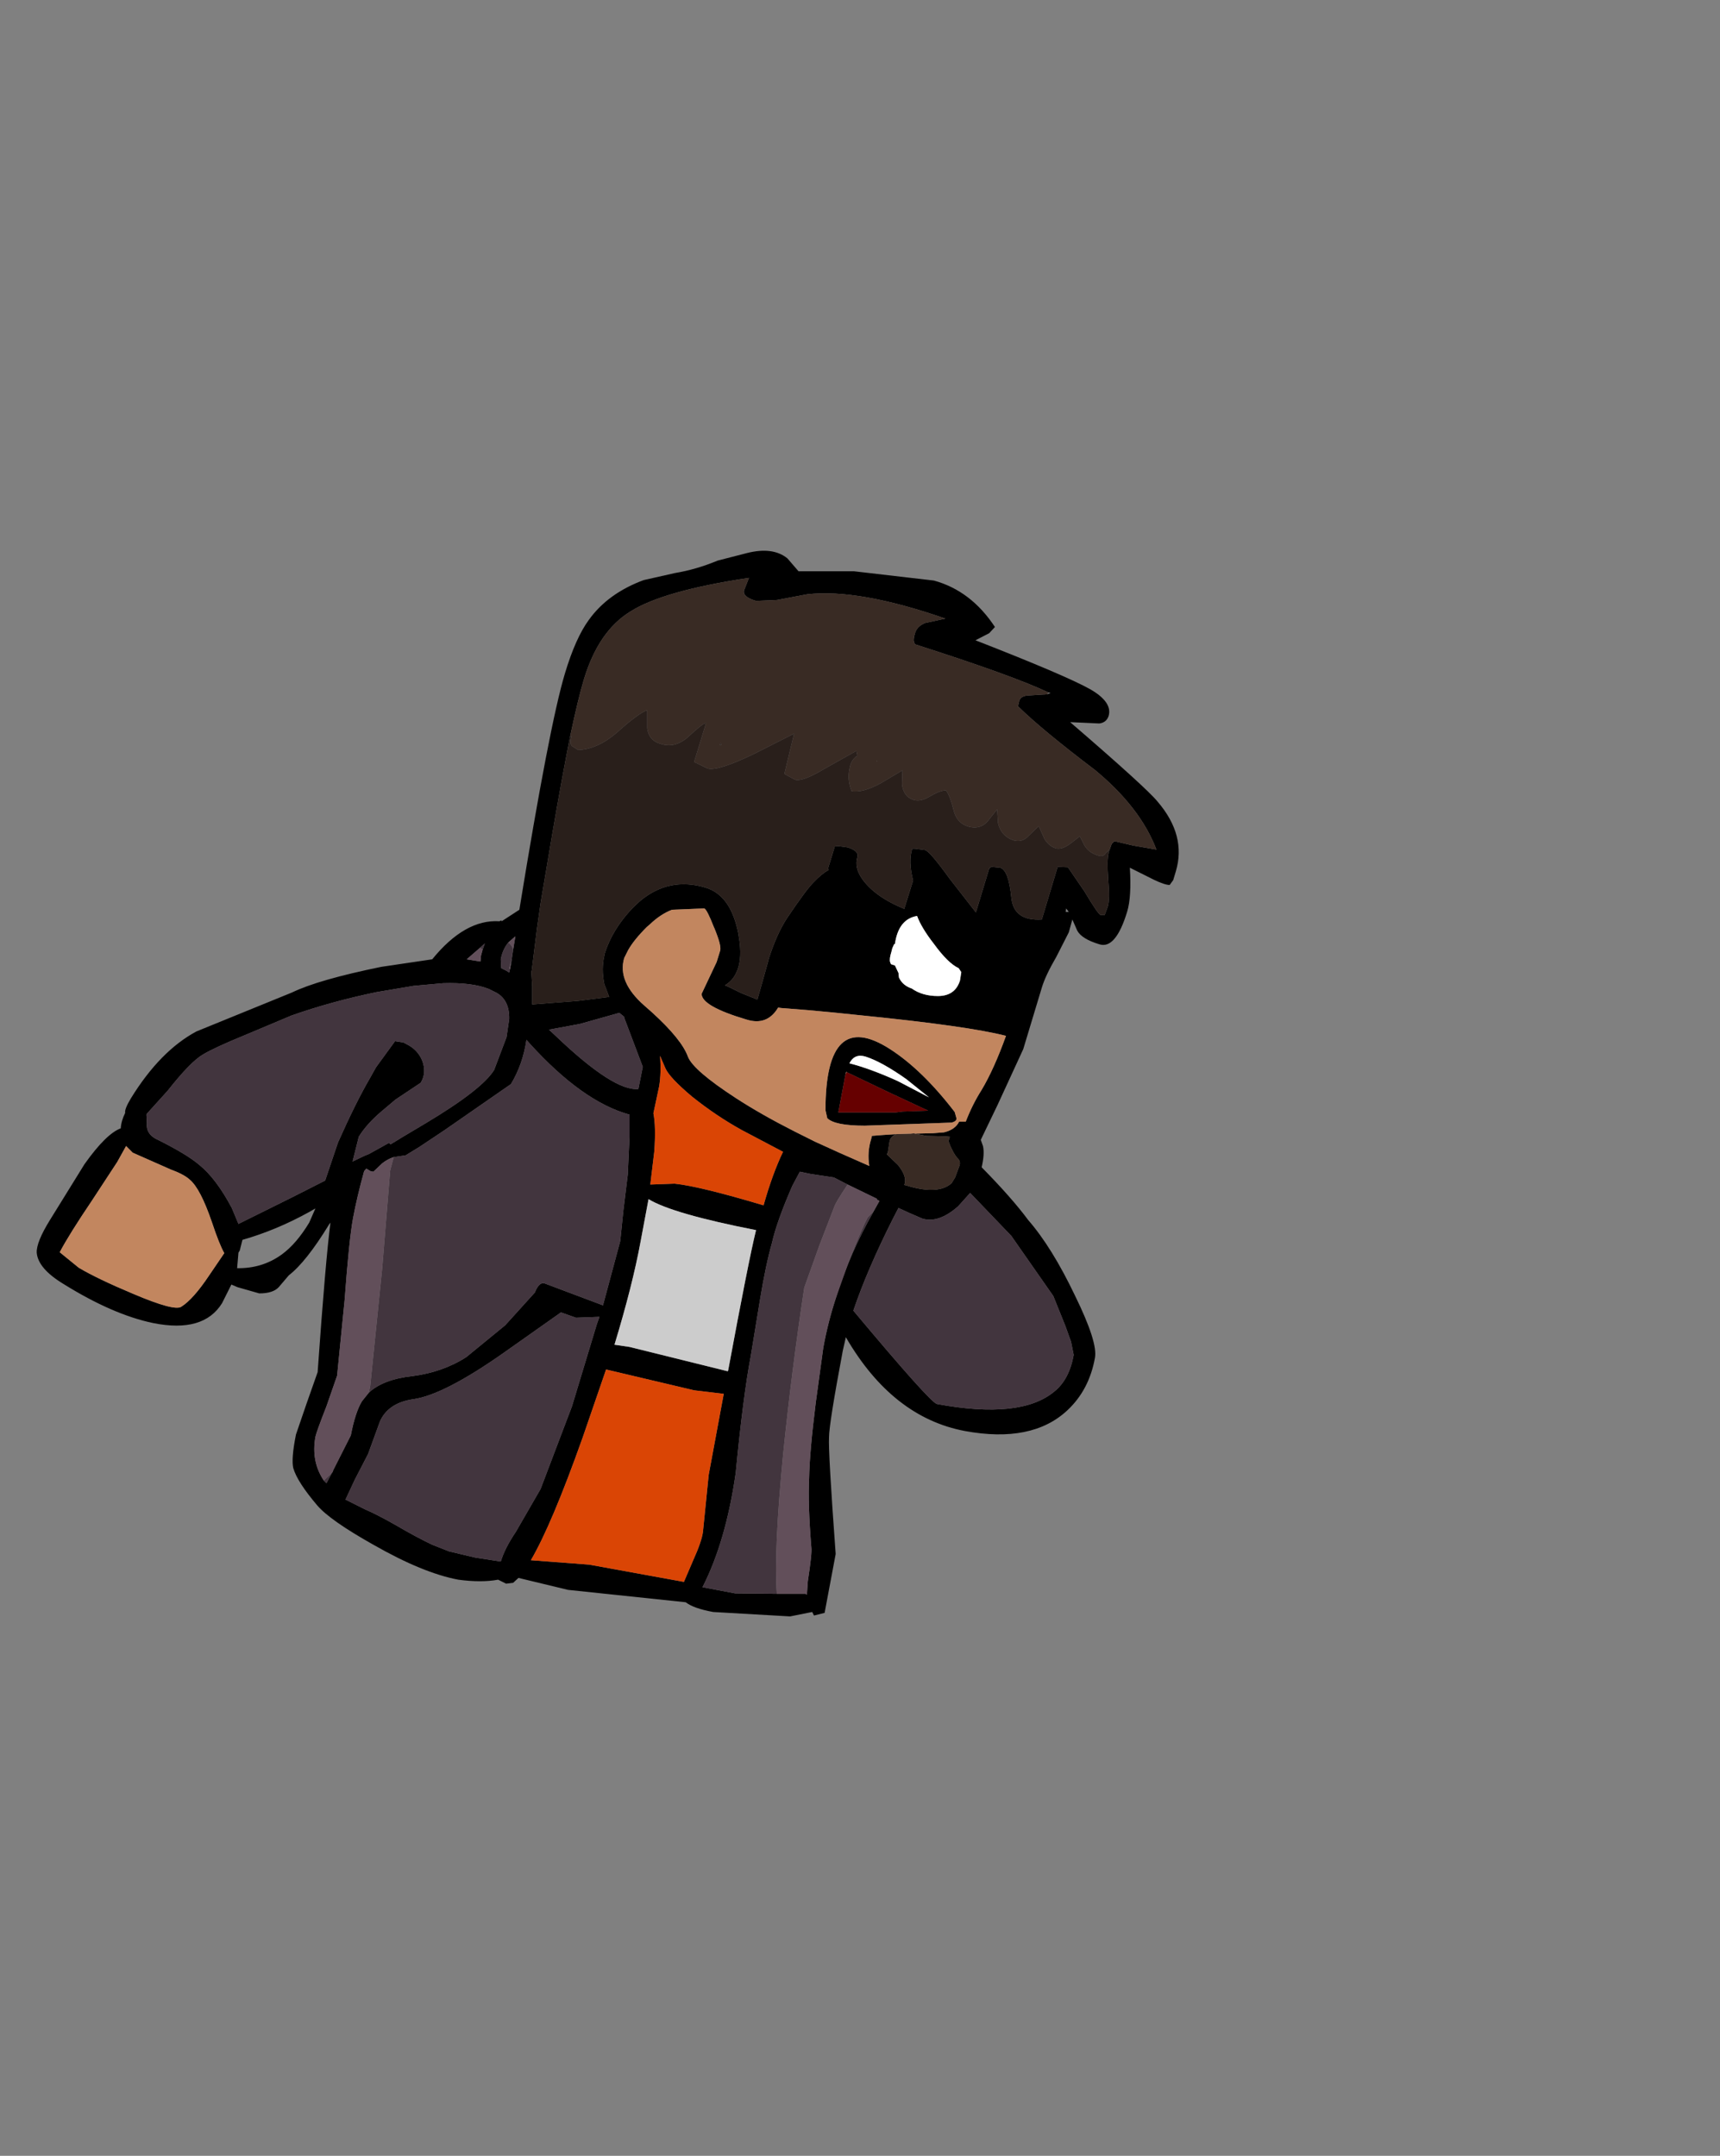 <?xml version="1.0" encoding="UTF-8" standalone="no"?>
<svg xmlns:ffdec="https://www.free-decompiler.com/flash" xmlns:xlink="http://www.w3.org/1999/xlink" ffdec:objectType="frame" height="243.6px" width="194.4px" xmlns="http://www.w3.org/2000/svg">
  <rect width="100%" height="100%" fill="#808080" stroke="none"/>
  <g transform="matrix(1.0, 0.0, 0.0, 1.0, 4.4, 72.6)">
    <use ffdec:characterId="881" height="120.5" transform="matrix(1.0, 0.0, 0.0, 1.0, -0.25, -10.35)" width="129.05" xlink:href="#shape0"/>
  </g>
  <defs>
    <g id="shape0" transform="matrix(1.0, 0.0, 0.0, 1.0, 0.25, 10.35)">
      <path d="M80.0 -10.1 Q82.95 -10.85 84.6 -9.5 L85.85 -8.05 92.1 -8.05 101.15 -7.0 Q105.35 -5.85 108.05 -1.75 L107.4 -1.05 105.85 -0.25 Q116.1 3.75 118.85 5.3 121.35 6.75 120.9 8.3 120.65 9.05 119.85 9.15 L116.55 9.0 Q125.2 16.45 126.45 18.0 129.7 21.8 128.5 25.85 L128.2 26.85 127.8 27.4 Q127.25 27.4 126.0 26.8 L123.3 25.45 Q123.5 28.75 123.0 30.4 121.7 34.7 119.85 34.1 117.85 33.5 117.35 32.55 L116.8 31.3 116.4 32.75 115.0 35.5 Q113.75 37.65 113.35 39.0 L111.25 45.95 108.35 52.25 106.45 56.2 106.7 56.9 Q106.9 57.8 106.55 59.3 109.95 62.75 111.8 65.25 114.5 68.35 117.1 73.8 119.7 79.1 119.35 80.85 118.7 84.45 116.25 86.75 112.25 90.5 104.65 89.1 96.45 87.55 91.2 78.5 L90.85 80.05 Q89.3 88.3 89.3 89.8 89.2 91.4 90.05 103.0 L88.8 109.65 87.6 109.95 87.4 109.55 84.9 110.05 76.2 109.55 Q74.0 109.15 73.1 108.45 L59.8 107.05 54.2 105.7 53.6 106.25 52.8 106.35 51.9 105.9 Q50.0 106.25 47.4 105.9 43.4 105.15 37.8 101.95 32.9 99.2 31.45 97.5 29.2 94.85 28.75 93.3 28.5 92.25 29.05 89.5 L30.25 86.0 31.5 82.45 Q32.4 69.75 32.95 65.55 L32.8 65.75 Q30.2 70.0 28.25 71.5 L27.1 72.85 Q26.45 73.55 24.9 73.55 L22.45 72.85 21.75 72.55 20.7 74.65 Q18.6 78.05 12.9 76.9 8.35 75.95 2.8 72.5 -0.1 70.75 -0.25 68.95 -0.3 67.75 1.25 65.25 L5.15 58.95 Q7.6 55.5 9.25 54.9 9.3 54.05 9.75 53.15 9.65 52.75 10.4 51.5 13.7 46.15 17.8 43.95 L28.6 39.55 Q31.6 38.1 38.7 36.65 L44.45 35.8 Q48.15 31.25 52.05 31.5 L52.25 31.4 52.3 31.5 54.3 30.2 Q57.7 9.3 59.45 3.5 60.65 -0.5 62.15 -2.55 64.3 -5.55 68.35 -7.05 L71.9 -7.85 Q74.3 -8.25 76.7 -9.25 L80.0 -10.1 M114.1 5.65 Q110.1 3.75 99.0 0.2 L98.9 -0.1 Q98.8 -0.35 99.05 -1.15 99.3 -1.85 100.15 -2.2 L102.45 -2.7 Q92.65 -6.1 86.85 -5.45 L83.4 -4.8 81.05 -4.7 Q79.5 -5.15 79.7 -5.9 L80.25 -7.3 Q70.55 -5.85 66.85 -3.5 63.25 -1.3 61.6 4.15 60.95 6.3 60.05 10.55 59.15 15.05 58.0 21.75 L56.7 29.45 56.3 32.25 55.7 37.05 55.65 37.2 55.75 38.8 55.75 40.9 60.9 40.5 64.45 40.05 63.9 38.6 Q63.55 36.9 63.9 35.4 L63.95 35.15 Q64.8 32.4 67.15 29.95 L67.9 29.25 Q71.2 26.45 75.35 27.7 78.2 28.55 79.05 32.9 L79.2 33.9 Q79.45 36.05 78.8 37.35 78.4 38.2 77.6 38.7 L77.55 38.75 Q77.75 38.8 79.35 39.6 L81.2 40.35 81.6 38.95 82.4 36.1 82.5 35.7 Q83.4 32.9 84.55 31.15 86.7 27.95 87.55 27.1 88.45 26.15 89.25 25.7 L89.2 25.5 89.95 23.05 90.3 23.0 91.4 23.15 Q92.7 23.55 92.5 24.25 92.15 25.4 93.0 26.65 94.4 28.7 97.8 30.1 L98.8 26.9 Q98.25 24.75 98.7 23.3 L99.0 23.3 100.15 23.45 Q100.7 23.6 102.9 26.65 L105.9 30.5 107.4 25.55 107.65 25.35 108.65 25.45 Q109.6 25.75 109.9 28.8 110.15 31.5 113.35 31.3 L115.05 25.65 115.15 25.35 116.3 25.4 118.15 28.1 Q119.7 30.7 120.0 30.8 L120.45 30.8 120.8 29.85 Q121.05 29.05 120.85 26.75 120.7 24.55 120.9 23.8 L120.9 23.7 121.0 23.45 121.25 22.75 121.55 22.45 123.7 22.95 126.3 23.4 Q124.5 18.65 119.35 14.4 113.4 9.9 110.65 7.2 L110.6 7.45 110.8 6.6 Q110.95 6.1 111.65 6.0 L113.95 5.85 114.35 5.7 114.1 5.65 M96.3 36.35 L96.75 36.5 97.15 37.35 97.2 37.85 Q97.6 38.75 98.65 39.1 99.85 39.95 101.6 39.95 103.55 39.95 104.1 38.2 L104.25 37.25 103.95 36.8 Q102.75 36.25 101.15 34.05 99.75 32.25 99.25 30.9 97.15 31.25 96.75 34.05 L96.65 34.1 96.45 34.55 96.35 34.95 Q96.1 35.75 96.2 36.1 L96.3 36.35 M99.0 55.5 L101.05 55.45 102.3 55.35 Q103.55 55.05 104.0 54.15 L104.75 54.15 Q105.5 52.2 106.55 50.55 107.95 48.2 109.3 44.45 105.05 43.35 93.1 42.15 L89.7 41.8 87.0 41.55 83.85 41.3 83.55 41.25 Q82.3 43.35 79.95 42.6 74.9 41.1 74.9 39.7 L76.6 36.1 77.0 34.8 Q77.15 34.25 76.35 32.3 L76.3 32.2 Q75.5 30.15 75.2 30.05 L71.55 30.2 Q70.25 30.7 69.05 31.85 L68.7 32.15 Q67.25 33.6 66.6 34.75 L66.15 35.65 Q65.35 38.35 68.45 41.05 L69.3 41.8 Q72.65 44.85 73.35 46.8 73.95 48.35 78.8 51.5 81.65 53.35 85.4 55.25 L87.7 56.4 90.45 57.65 93.85 59.15 Q93.6 57.6 94.05 56.15 L94.15 55.75 95.4 55.65 96.9 55.55 Q96.3 55.8 96.15 56.3 L95.95 57.6 95.95 57.65 95.85 57.8 95.85 57.85 97.05 59.0 97.1 59.05 Q98.1 60.3 97.85 61.15 L97.8 61.3 98.05 61.35 98.35 61.45 Q101.7 62.4 103.15 61.1 L103.55 60.45 104.05 59.1 Q104.2 58.6 103.8 58.25 103.25 57.6 102.8 56.35 L102.95 55.85 102.4 55.8 100.3 55.75 99.0 55.5 M91.3 48.55 L91.25 48.5 91.15 48.85 90.35 53.1 96.85 53.1 97.65 53.0 100.5 52.9 96.0 50.8 91.3 48.55 M93.45 46.8 Q92.2 46.4 91.6 47.55 93.95 48.15 97.05 49.55 L100.6 51.4 98.05 49.35 Q95.3 47.4 93.45 46.8 M116.1 30.05 L116.05 30.45 116.4 30.45 116.1 30.05 M103.15 54.25 L93.35 54.6 Q89.95 54.6 89.1 53.75 L88.9 52.85 Q88.9 41.25 96.2 45.95 99.85 48.3 103.5 53.05 L103.7 53.75 Q103.75 54.1 103.15 54.25 M103.9 63.7 Q101.7 65.65 99.85 65.1 L98.35 64.45 97.15 63.9 96.55 65.05 Q93.6 70.9 92.05 75.5 100.75 85.9 101.5 86.05 110.95 87.8 114.75 84.65 116.45 83.3 116.95 80.5 L116.65 79.0 116.0 77.2 114.65 73.85 109.9 67.05 105.25 62.2 103.9 63.7 M91.4 61.25 L89.85 60.45 87.2 60.05 86.0 59.8 85.15 61.4 Q83.4 65.4 82.85 67.85 82.15 70.3 81.5 74.25 L80.45 80.65 Q79.6 85.1 78.75 93.85 77.65 101.55 75.0 106.75 L78.7 107.45 83.4 107.5 83.65 107.5 86.65 107.5 86.8 107.6 86.9 106.1 Q87.4 102.85 87.3 102.25 86.9 97.35 87.05 94.45 87.1 91.5 87.8 85.9 L88.65 79.7 Q89.2 76.65 90.2 73.7 91.7 68.95 94.25 64.45 L95.0 63.1 94.7 62.95 94.7 62.85 91.4 61.25 M84.1 57.55 L79.45 55.1 Q76.55 53.5 73.8 51.3 71.25 49.15 70.8 48.1 L70.2 46.7 Q70.35 48.65 70.1 50.15 L69.45 53.2 Q69.75 54.7 69.55 57.5 L69.1 61.25 71.85 61.15 Q74.7 61.45 81.9 63.6 82.9 60.05 84.1 57.55 M53.05 33.9 Q52.4 34.7 52.2 35.8 L52.25 36.8 52.85 37.1 53.15 37.3 53.25 36.9 53.45 35.7 53.6 34.7 53.85 33.2 53.05 33.9 M49.85 34.5 L48.35 35.8 49.9 36.05 49.95 35.6 49.95 35.45 50.15 34.7 50.4 34.0 49.85 34.5 M41.2 45.2 L41.85 45.55 Q42.85 46.15 43.3 47.2 43.85 48.6 43.15 49.75 L40.3 51.65 38.7 53.0 Q37.05 54.4 36.15 55.85 L35.45 58.65 36.8 58.0 37.3 57.8 39.55 56.55 39.75 56.7 40.5 56.25 40.9 56.0 41.4 55.7 43.75 54.3 Q50.1 50.5 51.45 48.3 L52.85 44.6 53.15 42.55 Q53.2 40.45 51.75 39.6 L50.85 39.15 Q48.95 38.4 45.7 38.5 L42.35 38.8 38.2 39.5 Q33.1 40.55 28.55 42.15 L23.2 44.4 Q19.9 45.75 18.55 46.55 17.15 47.35 14.55 50.65 L12.2 53.25 12.15 53.35 12.2 54.35 Q12.1 55.45 13.15 56.05 16.7 57.8 18.15 59.05 20.05 60.6 21.8 63.9 L22.55 65.7 28.6 62.7 32.35 60.8 33.8 56.5 Q35.8 52.0 37.4 49.25 L38.1 48.0 40.25 45.05 41.2 45.2 M37.3 84.75 Q38.95 83.25 42.2 82.9 45.65 82.45 48.3 80.75 L52.7 77.15 56.05 73.45 Q56.5 72.3 57.1 72.4 L63.75 74.9 65.7 67.65 66.05 64.25 66.55 60.15 66.75 55.9 66.75 53.35 Q61.45 51.9 55.5 45.35 L55.1 44.9 Q54.7 47.65 53.35 49.9 L45.85 55.1 43.0 57.0 41.45 57.95 40.1 58.15 Q39.45 58.35 38.8 58.85 L37.8 59.8 37.5 59.75 37.0 59.45 36.75 59.75 Q35.95 62.65 35.5 65.05 35.05 67.5 34.55 74.3 L33.7 82.85 32.5 86.3 Q31.4 89.1 31.25 89.75 30.75 92.55 32.2 94.7 L32.5 95.0 33.1 93.85 33.15 93.8 33.25 93.6 33.25 93.55 35.25 89.6 Q35.75 87.0 36.5 85.75 L36.9 85.25 37.3 84.75 M58.4 44.45 Q65.0 50.75 67.75 50.45 L68.25 47.95 66.15 42.4 66.15 42.3 65.6 41.85 61.15 43.1 57.65 43.75 58.4 44.45 M22.55 68.95 L22.4 70.7 Q25.25 70.75 27.45 69.15 29.1 67.95 30.55 65.55 L31.25 63.95 30.55 64.35 Q26.85 66.4 23.0 67.5 L22.7 68.7 22.55 68.95 M14.9 59.55 L10.6 57.65 9.85 56.9 8.85 58.7 6.0 63.05 Q3.4 66.9 2.35 68.9 L4.5 70.65 Q6.6 71.9 10.65 73.6 15.35 75.6 16.1 75.05 17.45 74.2 19.25 71.5 L20.95 69.0 Q20.4 68.05 19.55 65.5 18.25 61.7 17.05 60.7 16.4 60.1 14.9 59.55 M37.2 91.7 L35.7 94.6 34.65 96.85 36.85 97.95 Q38.25 98.55 40.35 99.75 42.75 101.15 44.45 101.95 L46.35 102.7 49.3 103.4 52.2 103.85 Q52.65 102.35 53.9 100.5 L56.7 95.65 60.25 86.3 63.05 77.05 63.35 76.2 60.7 76.3 59.0 75.7 52.55 80.25 Q45.8 85.0 42.35 85.5 39.5 85.9 38.55 88.0 L37.2 91.7 M68.0 67.7 Q67.1 72.6 65.05 79.35 L66.75 79.6 77.85 82.35 77.9 82.25 Q80.2 69.85 81.05 66.4 71.6 64.55 68.9 62.9 L68.0 67.7 M74.05 84.5 L64.1 82.15 61.45 89.85 Q57.95 99.7 55.6 103.7 L62.2 104.2 72.9 106.15 73.95 103.7 Q74.9 101.6 75.05 100.5 L75.7 94.05 77.4 84.9 74.05 84.5" fill="#000000" fill-rule="evenodd" stroke="none"/>
      <path d="M84.1 57.55 Q82.9 60.05 81.9 63.6 74.7 61.45 71.85 61.15 L69.1 61.25 69.55 57.5 Q69.75 54.7 69.45 53.2 L70.1 50.15 Q70.35 48.65 70.2 46.7 L70.8 48.1 Q71.25 49.15 73.8 51.3 76.55 53.5 79.45 55.1 L84.1 57.55 M74.05 84.5 L77.4 84.9 75.7 94.05 75.05 100.5 Q74.9 101.6 73.95 103.7 L72.9 106.15 62.2 104.2 55.6 103.7 Q57.95 99.7 61.45 89.85 L64.1 82.15 74.05 84.5" fill="#da4505" fill-rule="evenodd" stroke="none"/>
      <path d="M95.85 57.85 L95.85 57.8 95.95 57.65 95.85 57.85 M103.9 63.7 L105.25 62.2 109.9 67.05 114.65 73.85 116.0 77.2 116.65 79.0 116.95 80.5 Q116.45 83.3 114.75 84.65 110.95 87.8 101.5 86.05 100.75 85.9 92.05 75.5 93.6 70.9 96.55 65.05 L97.15 63.9 98.35 64.45 99.85 65.1 Q101.7 65.65 103.9 63.7 M83.4 107.5 L78.7 107.45 75.0 106.75 Q77.65 101.55 78.75 93.85 79.6 85.1 80.45 80.65 L81.5 74.25 Q82.15 70.3 82.85 67.85 83.4 65.4 85.15 61.4 L86.0 59.8 87.2 60.05 89.85 60.45 91.4 61.25 Q90.0 63.35 89.9 63.75 L88.2 68.15 86.5 72.9 Q85.05 82.45 84.1 91.85 83.05 102.7 83.4 107.5 M95.0 63.1 L94.25 64.45 Q91.7 68.95 90.2 73.7 L91.7 69.5 Q93.2 65.8 93.65 65.0 L94.3 64.3 95.0 63.1 M53.25 36.9 L53.15 37.3 52.85 37.1 52.25 36.8 52.2 35.8 Q52.4 34.7 53.05 33.9 53.5 34.25 53.6 34.7 L53.45 35.7 53.15 36.85 53.25 36.9 M50.15 34.7 L49.85 34.5 50.4 34.0 50.15 34.7 M41.2 45.2 L40.25 45.05 38.1 48.0 37.4 49.25 Q35.8 52.0 33.8 56.5 L32.35 60.8 28.6 62.7 22.55 65.7 21.8 63.9 Q20.05 60.6 18.15 59.05 16.7 57.8 13.15 56.05 12.1 55.45 12.2 54.35 L12.15 53.35 12.2 53.25 14.55 50.65 Q17.15 47.35 18.55 46.55 19.9 45.75 23.2 44.4 L28.55 42.15 Q33.1 40.55 38.2 39.5 L42.35 38.8 45.7 38.5 Q48.95 38.4 50.85 39.15 L51.75 39.6 Q53.2 40.45 53.15 42.55 L52.85 44.6 51.45 48.3 Q50.1 50.5 43.75 54.3 L41.4 55.7 40.9 56.0 40.5 56.25 39.75 56.7 39.55 56.55 37.3 57.8 36.8 58.0 35.45 58.65 36.15 55.85 Q37.05 54.4 38.7 53.0 L40.3 51.65 43.15 49.75 Q43.85 48.6 43.3 47.2 42.85 46.15 41.85 45.55 L41.2 45.2 M40.1 58.15 L41.45 57.95 43.0 57.0 45.85 55.1 53.35 49.9 Q54.7 47.65 55.1 44.9 L55.5 45.35 Q61.45 51.9 66.75 53.35 L66.75 55.9 66.55 60.15 66.05 64.25 65.7 67.65 63.75 74.9 57.1 72.4 Q56.5 72.3 56.05 73.45 L52.7 77.15 48.3 80.75 Q45.65 82.45 42.2 82.9 38.95 83.25 37.3 84.75 L37.45 83.95 38.8 70.7 39.7 59.65 40.1 58.15 M33.1 93.85 L32.5 95.0 32.2 94.7 33.1 93.85 M58.4 44.45 L57.65 43.75 61.15 43.1 65.6 41.85 66.15 42.3 66.15 42.4 68.25 47.95 67.75 50.45 Q65.0 50.75 58.4 44.45 M37.2 91.7 L38.55 88.0 Q39.5 85.9 42.35 85.5 45.8 85.0 52.55 80.25 L59.0 75.7 60.7 76.3 63.35 76.2 63.05 77.05 60.25 86.3 56.7 95.65 53.9 100.5 Q52.65 102.35 52.2 103.85 L49.3 103.4 46.35 102.7 44.45 101.95 Q42.75 101.15 40.35 99.75 38.25 98.55 36.85 97.95 L34.65 96.85 35.7 94.6 37.2 91.7" fill="#42353e" fill-rule="evenodd" stroke="none"/>
      <path d="M83.4 107.5 Q83.05 102.7 84.1 91.85 85.05 82.45 86.5 72.9 L88.2 68.15 89.9 63.75 Q90.0 63.35 91.4 61.25 L94.7 62.85 94.7 62.95 95.0 63.1 94.3 64.3 93.65 65.0 Q93.2 65.8 91.7 69.5 L90.2 73.7 Q89.2 76.65 88.65 79.7 L87.8 85.9 Q87.1 91.5 87.05 94.45 86.9 97.35 87.3 102.25 87.4 102.85 86.9 106.1 L86.8 107.6 86.65 107.5 83.65 107.5 83.4 107.5 M53.25 36.9 L53.15 36.85 53.45 35.7 53.25 36.9 M53.6 34.7 Q53.5 34.25 53.05 33.9 L53.85 33.2 53.6 34.7 M50.15 34.7 L49.95 35.45 49.95 35.6 49.9 36.05 48.35 35.8 49.85 34.5 50.15 34.7 M40.1 58.15 L39.7 59.65 38.8 70.7 37.45 83.95 37.3 84.75 36.9 85.25 36.5 85.75 Q35.75 87.0 35.25 89.6 L33.25 93.55 33.25 93.6 33.15 93.8 33.1 93.85 32.2 94.7 Q30.75 92.55 31.25 89.75 31.4 89.1 32.5 86.3 L33.7 82.85 34.55 74.3 Q35.05 67.5 35.5 65.05 35.95 62.65 36.75 59.75 L37.0 59.45 37.5 59.75 37.8 59.8 38.8 58.85 Q39.45 58.35 40.1 58.15" fill="#624f5a" fill-rule="evenodd" stroke="none"/>
      <path d="M68.0 67.7 L68.9 62.9 Q71.6 64.55 81.05 66.4 80.2 69.85 77.9 82.25 L77.85 82.35 66.75 79.6 65.05 79.35 Q67.1 72.6 68.0 67.7" fill="#cccccc" fill-rule="evenodd" stroke="none"/>
      <path d="M60.05 10.55 Q60.95 6.3 61.6 4.15 63.25 -1.3 66.85 -3.5 70.55 -5.85 80.25 -7.3 L79.7 -5.9 Q79.5 -5.15 81.05 -4.7 L83.4 -4.8 86.85 -5.45 Q92.65 -6.1 102.45 -2.7 L100.15 -2.2 Q99.3 -1.85 99.05 -1.15 98.8 -0.35 98.9 -0.1 L99.0 0.2 Q110.1 3.75 114.1 5.65 L113.95 5.85 111.65 6.0 Q110.95 6.1 110.8 6.6 L110.6 7.45 110.65 7.2 Q113.4 9.9 119.35 14.4 124.5 18.65 126.3 23.4 L123.7 22.95 121.55 22.45 121.25 22.75 121.0 23.45 120.6 23.75 Q120.35 24.3 119.65 24.05 118.65 23.75 118.15 22.9 L117.65 21.9 116.55 22.75 Q115.6 23.45 114.9 23.25 114.15 23.0 113.65 22.2 L113.0 20.75 111.65 22.05 Q111.0 22.6 110.15 22.35 108.75 21.9 108.4 20.4 L108.3 18.85 107.15 20.3 Q106.3 21.15 105.05 20.8 103.85 20.45 103.45 19.2 102.95 17.2 102.5 16.7 101.75 16.75 100.6 17.45 99.65 18.0 98.9 17.8 97.7 17.45 97.55 16.0 L97.6 14.45 95.15 15.9 Q93.15 17.0 91.85 16.8 91.35 15.5 91.6 14.35 91.75 13.25 92.5 12.8 L92.4 12.3 92.3 12.3 88.65 14.35 Q86.3 15.75 85.45 15.5 L84.25 14.85 85.35 10.3 80.8 12.6 Q76.75 14.55 75.6 14.25 L74.05 13.5 75.4 9.1 Q75.05 9.1 73.4 10.65 71.9 12.0 70.25 11.45 68.95 11.1 68.75 9.7 L68.75 7.65 Q67.8 7.95 65.3 10.2 63.15 12.05 60.95 12.15 L60.25 11.7 Q59.95 11.45 60.2 10.6 L60.05 10.55 M94.7 13.3 L94.7 13.45 94.75 13.45 94.7 13.3 M96.9 55.55 L98.55 55.5 98.95 55.45 99.0 55.5 100.3 55.75 102.4 55.8 102.95 55.85 102.8 56.35 Q103.25 57.6 103.8 58.25 104.2 58.6 104.05 59.1 L103.55 60.45 103.15 61.1 Q101.7 62.4 98.35 61.45 L98.05 61.35 97.8 61.3 97.85 61.15 Q98.1 60.3 97.1 59.05 L97.05 59.0 95.85 57.85 95.95 57.65 95.95 57.6 96.15 56.3 Q96.3 55.8 96.9 55.55 M76.95 11.6 L77.15 11.55 77.05 11.35 76.95 11.6" fill="#392b24" fill-rule="evenodd" stroke="none"/>
      <path d="M60.05 10.55 L60.2 10.6 Q59.95 11.45 60.25 11.7 L60.95 12.15 Q63.15 12.05 65.3 10.2 67.8 7.95 68.75 7.65 L68.75 9.7 Q68.95 11.1 70.25 11.45 71.9 12.0 73.4 10.65 75.05 9.1 75.4 9.1 L74.05 13.5 75.6 14.25 Q76.75 14.55 80.8 12.6 L85.35 10.3 84.25 14.85 85.45 15.5 Q86.3 15.75 88.65 14.35 L92.3 12.3 92.4 12.3 92.5 12.8 Q91.75 13.25 91.6 14.35 91.35 15.5 91.85 16.8 93.15 17.0 95.15 15.9 L97.6 14.45 97.55 16.0 Q97.7 17.45 98.9 17.8 99.65 18.0 100.6 17.45 101.75 16.75 102.5 16.7 102.95 17.2 103.45 19.2 103.85 20.45 105.05 20.8 106.3 21.15 107.15 20.3 L108.3 18.85 108.4 20.4 Q108.75 21.9 110.15 22.35 111.0 22.6 111.65 22.05 L113.0 20.75 113.65 22.2 Q114.15 23.0 114.9 23.25 115.6 23.45 116.55 22.75 L117.65 21.9 118.15 22.9 Q118.65 23.75 119.65 24.05 120.35 24.3 120.6 23.75 L121.0 23.45 120.9 23.7 120.9 23.8 Q120.7 24.55 120.85 26.75 121.05 29.05 120.8 29.85 L120.45 30.8 120.0 30.8 Q119.7 30.7 118.15 28.1 L116.3 25.4 115.15 25.35 115.05 25.65 113.35 31.3 Q110.15 31.5 109.9 28.8 109.6 25.75 108.65 25.45 L107.65 25.35 107.4 25.55 105.9 30.5 102.9 26.65 Q100.7 23.6 100.15 23.45 L99.0 23.3 98.7 23.3 Q98.25 24.75 98.8 26.9 L97.8 30.1 Q94.4 28.7 93.0 26.65 92.15 25.4 92.5 24.25 92.7 23.55 91.4 23.15 L90.3 23.0 89.95 23.05 89.2 25.5 89.25 25.7 Q88.45 26.15 87.55 27.1 86.7 27.95 84.55 31.15 83.4 32.9 82.5 35.7 L82.4 36.1 81.6 38.95 81.2 40.35 79.35 39.6 Q77.75 38.8 77.55 38.75 L77.6 38.7 Q78.4 38.2 78.8 37.35 79.45 36.05 79.2 33.9 L79.05 32.9 Q78.2 28.55 75.35 27.7 71.2 26.45 67.9 29.25 L67.15 29.95 Q64.8 32.4 63.95 35.15 L63.9 35.4 Q63.55 36.9 63.9 38.6 L64.45 40.05 60.9 40.5 55.75 40.9 55.75 38.8 55.65 37.2 55.7 37.05 56.3 32.25 56.7 29.45 58.0 21.75 Q59.15 15.05 60.05 10.55 M94.7 13.3 L94.75 13.45 94.7 13.45 94.7 13.3 M76.95 11.6 L77.05 11.35 77.15 11.55 76.95 11.6" fill="#291f1b" fill-rule="evenodd" stroke="none"/>
      <path d="M96.3 36.35 L96.2 36.1 Q96.1 35.75 96.35 34.95 L96.45 34.55 96.65 34.1 96.75 34.05 Q97.15 31.25 99.25 30.9 99.75 32.25 101.15 34.05 102.75 36.25 103.95 36.8 L104.25 37.25 104.1 38.2 Q103.55 39.95 101.6 39.95 99.85 39.95 98.65 39.1 97.6 38.75 97.2 37.85 L97.15 37.35 96.75 36.5 96.3 36.35 M93.45 46.8 Q95.3 47.4 98.05 49.35 L100.6 51.4 97.05 49.55 Q93.95 48.15 91.6 47.55 92.2 46.4 93.45 46.8" fill="#ffffff" fill-rule="evenodd" stroke="none"/>
      <path d="M96.9 55.55 L95.4 55.65 94.15 55.75 94.05 56.15 Q93.6 57.6 93.85 59.15 L90.45 57.65 87.7 56.4 85.4 55.25 Q81.65 53.35 78.8 51.5 73.95 48.35 73.35 46.8 72.65 44.85 69.3 41.8 L68.45 41.05 Q65.35 38.35 66.15 35.65 L66.6 34.75 Q67.25 33.6 68.7 32.15 L69.05 31.85 Q70.25 30.7 71.55 30.2 L75.2 30.05 Q75.5 30.15 76.3 32.2 L76.35 32.3 Q77.15 34.25 77.0 34.8 L76.6 36.1 74.9 39.7 Q74.9 41.1 79.95 42.6 82.3 43.35 83.55 41.25 L83.85 41.3 87.0 41.55 89.7 41.8 93.1 42.15 Q105.05 43.35 109.3 44.45 107.95 48.2 106.55 50.55 105.5 52.2 104.75 54.15 L104.0 54.15 Q103.55 55.05 102.3 55.35 L101.05 55.45 99.0 55.5 98.95 55.45 98.55 55.5 96.9 55.55 M91.3 48.55 L91.15 48.85 91.25 48.5 91.3 48.55 M103.15 54.25 Q103.75 54.1 103.7 53.75 L103.5 53.05 Q99.85 48.3 96.2 45.95 88.9 41.25 88.9 52.85 L89.1 53.75 Q89.95 54.6 93.35 54.6 L103.15 54.25 M14.9 59.55 Q16.4 60.1 17.05 60.7 18.25 61.7 19.55 65.5 20.4 68.05 20.95 69.0 L19.25 71.5 Q17.45 74.2 16.1 75.05 15.35 75.6 10.65 73.6 6.6 71.9 4.5 70.65 L2.35 68.9 Q3.4 66.9 6.0 63.05 L8.85 58.7 9.85 56.9 10.6 57.65 14.9 59.55" fill="#c2865f" fill-rule="evenodd" stroke="none"/>
      <path d="M91.15 48.85 L91.3 48.55 96.0 50.8 100.5 52.9 97.65 53.0 96.85 53.1 90.35 53.1 91.15 48.85" fill="#660000" fill-rule="evenodd" stroke="none"/>
    </g>
  </defs>
</svg>
